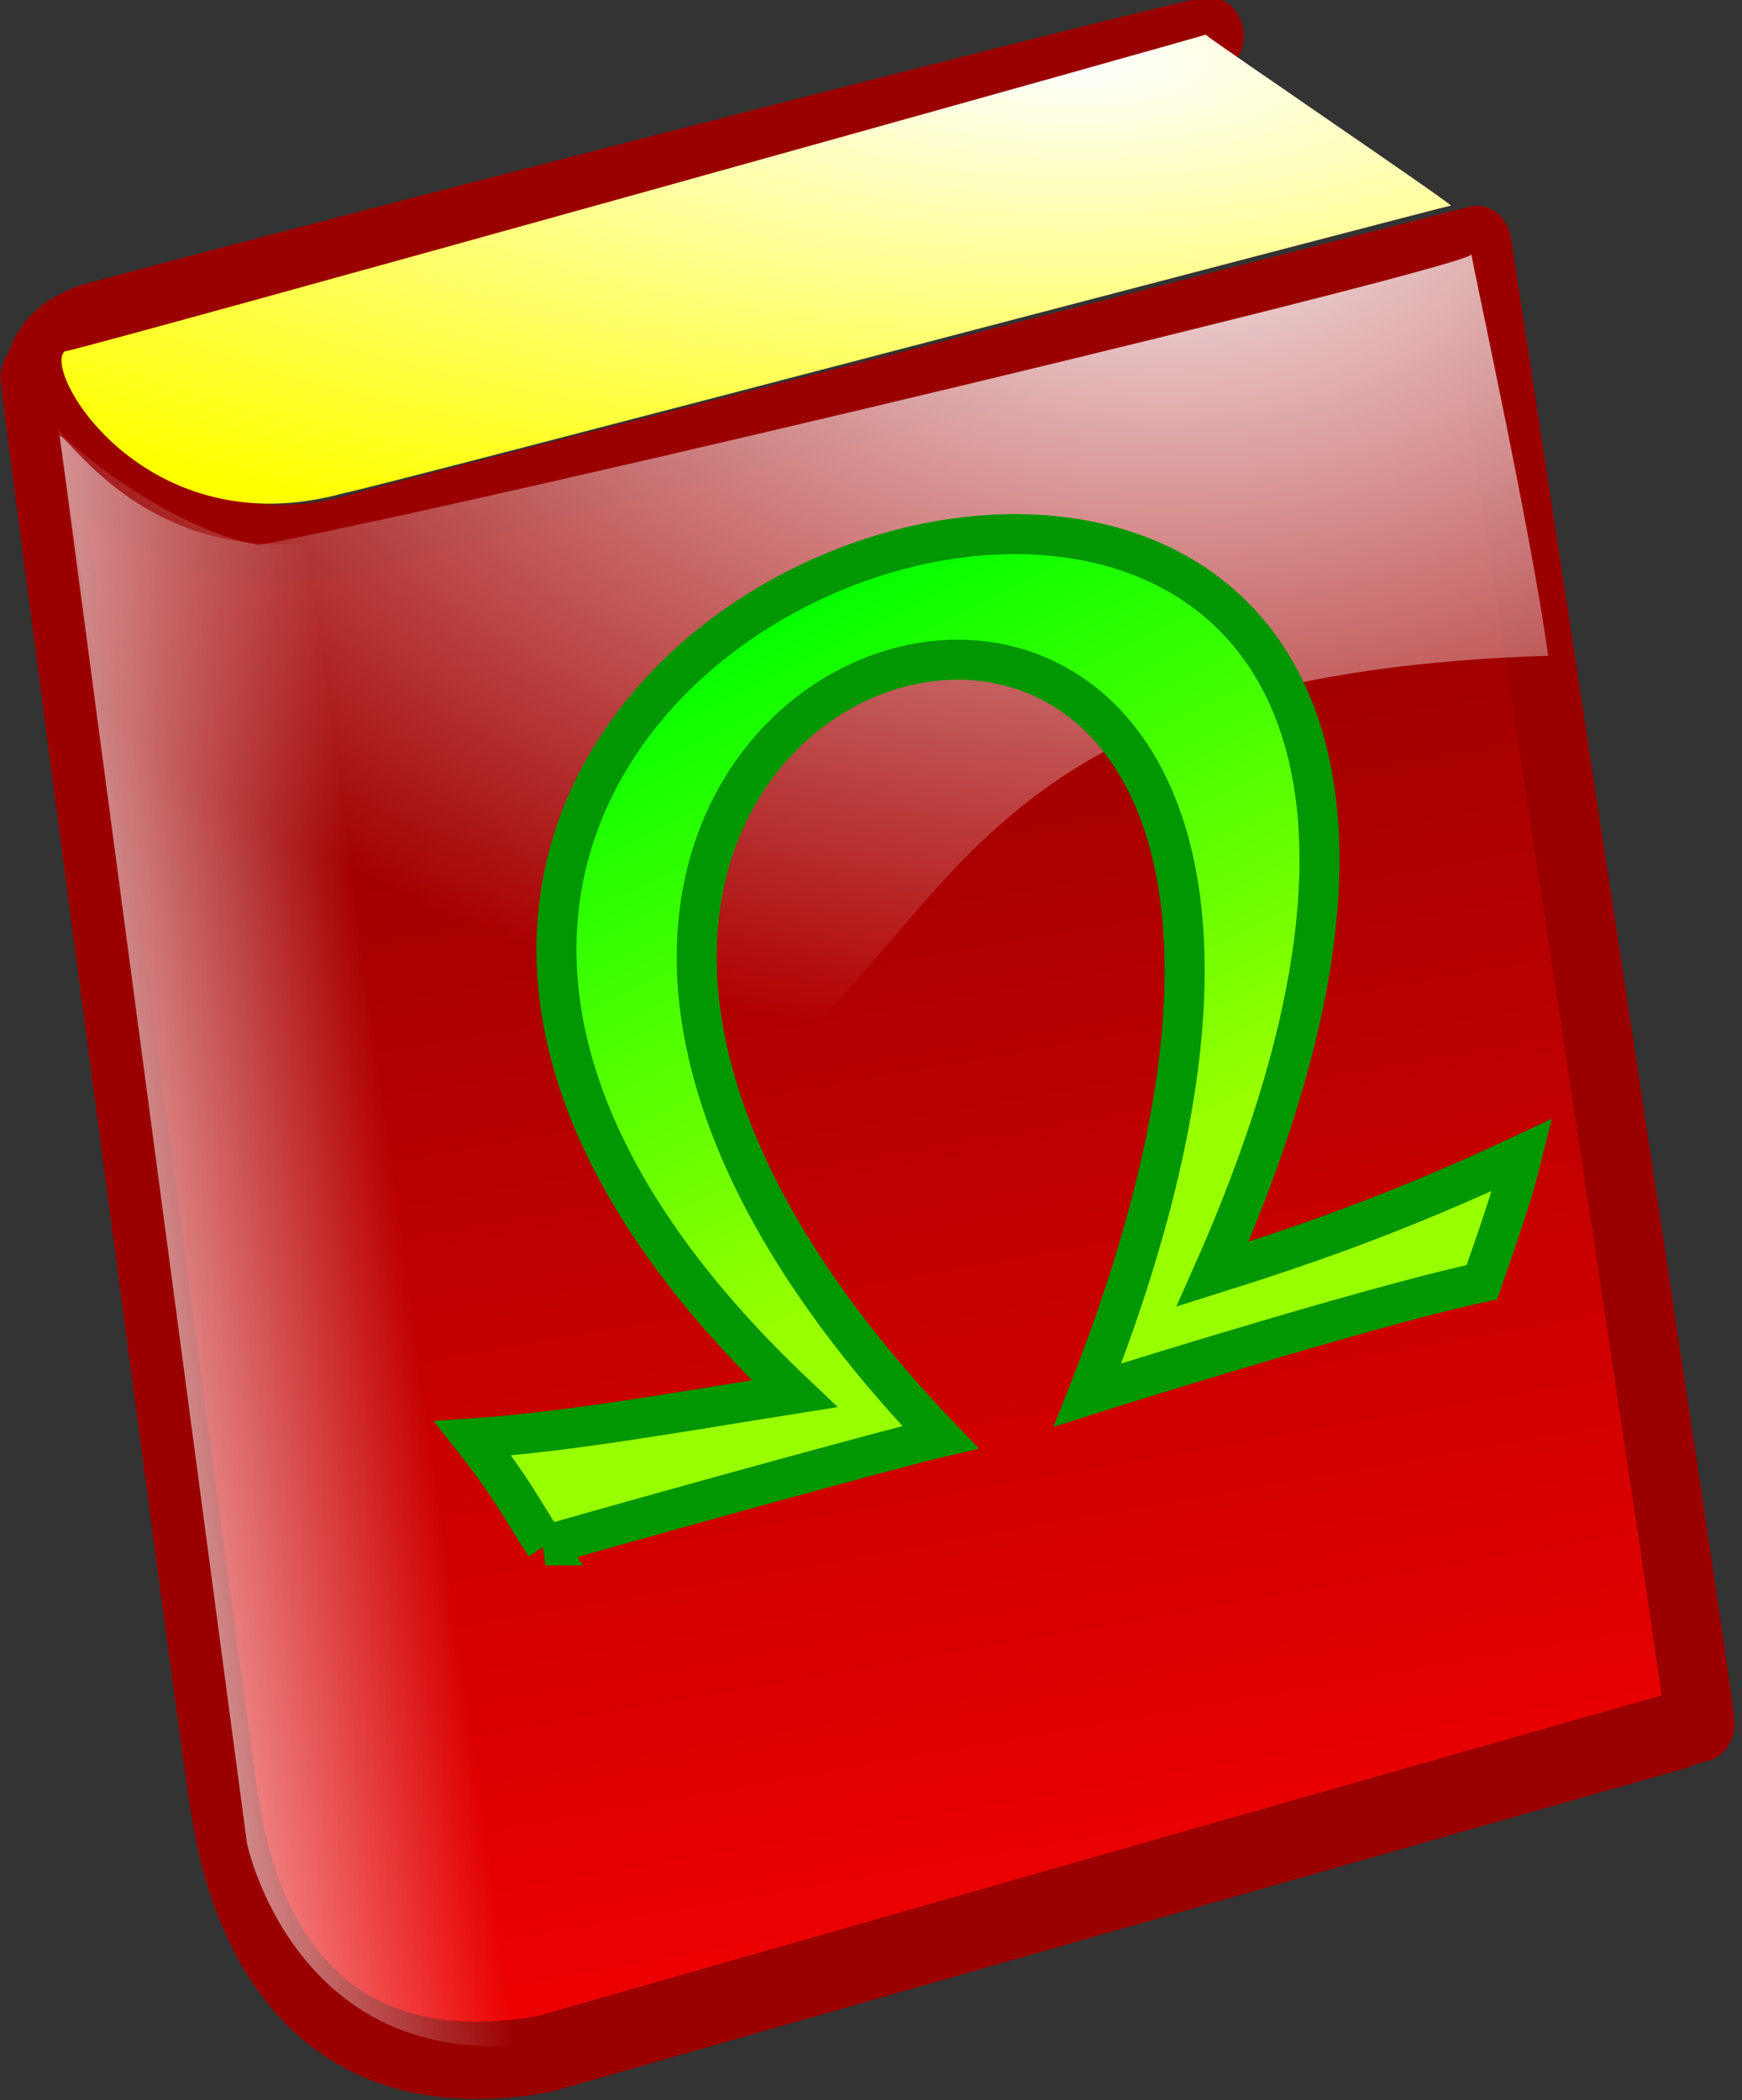 <svg xmlns="http://www.w3.org/2000/svg" viewBox="0 0 44.775 53.964" xmlns:xlink="http://www.w3.org/1999/xlink"><rect x="0" y="0" width="44.775" height="53.964" fill="#333333" stroke="none"/><defs><linearGradient id="a"><stop stop-color="#fff" stop-opacity=".945"/><stop offset="1" stop-color="#fff" stop-opacity="0"/></linearGradient><linearGradient id="b" y1="227.56" x1="300.25" y2="452.44" gradientUnits="userSpaceOnUse" x2="352.19" gradientTransform="matrix(.09-.026.01.075 201.35 407.28)"><stop stop-color="#0f0"/><stop offset="1" stop-color="#97ff00"/></linearGradient><linearGradient id="c" y1="237.53" x1="428.36" y2="485.45" gradientUnits="userSpaceOnUse" x2="464.27" gradientTransform="scale(.962 1.039)"><stop stop-color="#a20000"/><stop offset="1" stop-color="#ef0000"/></linearGradient><radialGradient cx="236.03" cy="192.58" id="d" r="198.19" gradientUnits="userSpaceOnUse" gradientTransform="scale(1.823.549)"><stop stop-color="#fff"/><stop offset="1" stop-color="#ff0"/></radialGradient><radialGradient cx="301.43" cy="156.29" xlink:href="#a" id="e" r="192.46" gradientUnits="userSpaceOnUse" gradientTransform="scale(1.294.773)"/><linearGradient xlink:href="#a" id="f" y1="160.72" x1="293.83" y2="114.58" gradientUnits="userSpaceOnUse" x2="401.18" gradientTransform="scale(.568 1.761)"/></defs><g fill-rule="evenodd" transform="translate(-212.12-400.59)"><path fill="url(#c)" stroke="#9b0000" stroke-linejoin="round" stroke-width="16.544" d="m460.71 99.11c-.893-.893-268.75 60.714-269.64 61.61-34.82 11.608 15.18 58.04 65.18 44.643 9.822-2.679 268.75-61.61 268.75-61.61 0 0 54.47 316.96 53.57 316.96-.893 0-277.68 70.54-277.68 70.54-66.964 10.714-75-44.643-76.78-53.57-.893-2.678-45.537-303.57-45.536-305.36 1.785-8.928 283.04-72.32 282.14-73.21z" transform="matrix(.107 0 0 .12 193.91 389.62)"/><g stroke-width="1.25"><path fill="url(#d)" d="m460.71 100c.892.893 59.821 36.607 58.928 36.607-.893 0-259.82 60.714-266.07 61.61-47.32 11.607-72.32-25.893-66.964-30.357 9.822-1.786 275-67.857 274.11-67.857" transform="matrix(.107 0 0 .12 193.81 389.48)"/><path fill="url(#e)" d="m447.32 136.61c0 .893 11.363 46.993 14.286 66.56-159.73 4.534-83.51 89.7-253.82 99.25-7.142-41.07-23.862-139.03-23.862-137.24 0 1.786 20.536 16.965 37.5 19.643 47.32-8.04 226.79-46.43 225.89-48.21" transform="matrix(.138 0 0 .155 188.21 385.95)"/><path fill="url(#f)" d="m183.93 166.07l31.25 234.82c0 0 8.929 42.856 55.36 32.14-2.679-6.25-31.25-251.79-32.14-251.79-36.607 11.607-52.679-15.179-54.46-15.179" transform="matrix(.154 0 0 .154 185.33 386.22)"/></g><path fill="url(#b)" stroke="#009700" stroke-width="1.028" d="m226.14 440.3c3.113-.89 8.982-2.507 10.149-2.78-20.11-20.994 15.716-31.3 3.785-1.082 1.885-.6 7.67-2.376 10.134-2.898.37-1.078.747-2.098 1.041-3.276-3.284 1.547-5.833 2.397-7.962 3.067 14.332-32.24-33.17-18.17-10.745 3.072-2.853.451-5.759.978-8.268 1.148 1.055 1.34 1.32 1.932 1.866 2.749z"/></g></svg>